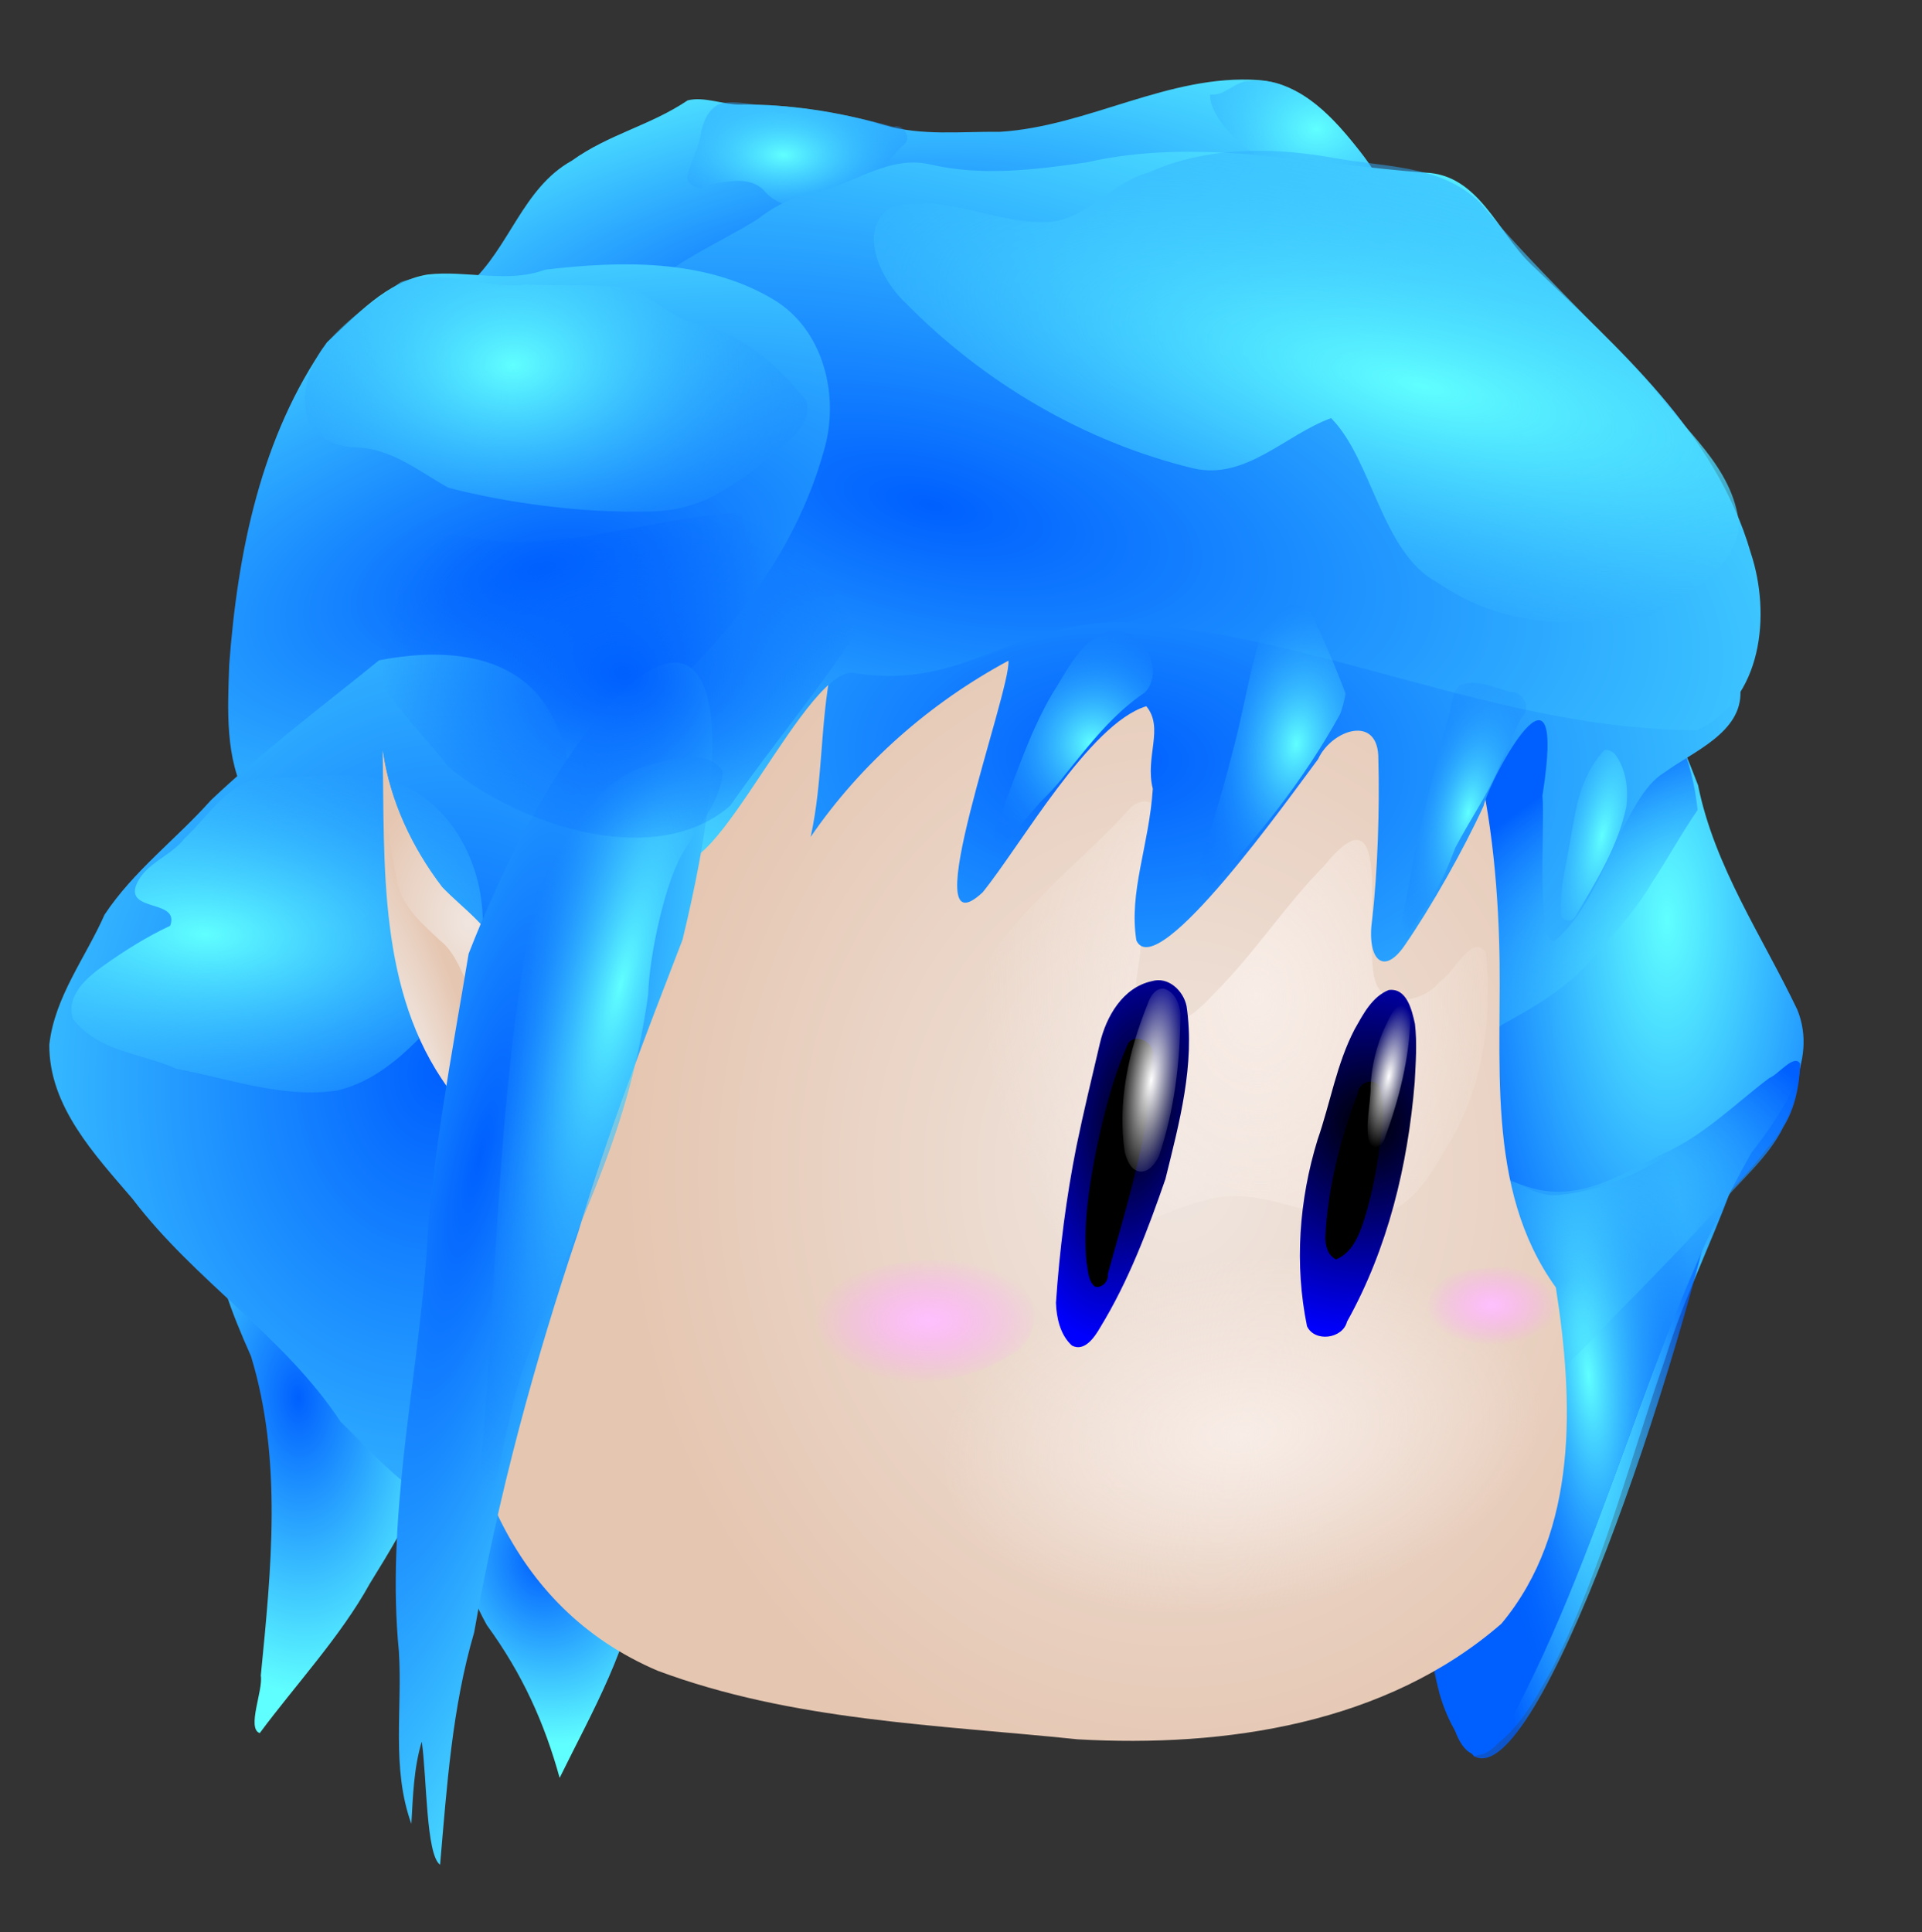 <?xml version="1.0" encoding="UTF-8" standalone="no"?>
<!-- Created with Inkscape (http://www.inkscape.org/) -->
<svg
   xmlns:dc="http://purl.org/dc/elements/1.1/"
   xmlns:cc="http://web.resource.org/cc/"
   xmlns:rdf="http://www.w3.org/1999/02/22-rdf-syntax-ns#"
   xmlns:svg="http://www.w3.org/2000/svg"
   xmlns="http://www.w3.org/2000/svg"
   xmlns:xlink="http://www.w3.org/1999/xlink"
   xmlns:sodipodi="http://sodipodi.sourceforge.net/DTD/sodipodi-0.dtd"
   xmlns:inkscape="http://www.inkscape.org/namespaces/inkscape"
   width="577"
   height="580"
   id="svg2"
   sodipodi:version="0.32"
   inkscape:version="0.45.1"
   version="1.0"
   sodipodi:docbase="C:\Users\calcnerd256\Desktop"
   sodipodi:docname="chibigopovectors.svg"
   inkscape:output_extension="org.inkscape.output.svg.inkscape"
   inkscape:export-filename="C:\Users\calcnerd256\Desktop\chibigopovectors.png"
   inkscape:export-xdpi="90"
   inkscape:export-ydpi="90">
  <rect width="100%" height="100%" fill="#333333" stroke="none"/>
  <defs
     id="defs4">
    <linearGradient
       inkscape:collect="always"
       id="linearGradient6527">
      <stop
         style="stop-color:#ffffff;stop-opacity:1;"
         offset="0"
         id="stop6529" />
      <stop
         style="stop-color:#ffffff;stop-opacity:0;"
         offset="1"
         id="stop6531" />
    </linearGradient>
    <linearGradient
       id="linearGradient5495">
      <stop
         style="stop-color:#000000;stop-opacity:1;"
         offset="0"
         id="stop5497" />
      <stop
         style="stop-color:#0000ff;stop-opacity:1;"
         offset="1"
         id="stop5499" />
    </linearGradient>
    <linearGradient
       id="linearGradient4469">
      <stop
         id="stop4471"
         offset="0"
         style="stop-color:#ffc0ff;stop-opacity:1;" />
      <stop
         id="stop4473"
         offset="1"
         style="stop-color:#ffa2ff;stop-opacity:0;" />
    </linearGradient>
    <linearGradient
       id="linearGradient3426">
      <stop
         id="stop3428"
         offset="0"
         style="stop-color:#f8ede7;stop-opacity:1;" />
      <stop
         id="stop3430"
         offset="1"
         style="stop-color:#f8ede7;stop-opacity:0;" />
    </linearGradient>
    <linearGradient
       id="linearGradient4457">
      <stop
         style="stop-color:#0060ff;stop-opacity:1;"
         offset="0"
         id="stop4459" />
      <stop
         style="stop-color:#0060ff;stop-opacity:0;"
         offset="1"
         id="stop4461" />
    </linearGradient>
    <linearGradient
       id="linearGradient3388">
      <stop
         id="stop3390"
         offset="0"
         style="stop-color:#f0e6e0;stop-opacity:0" />
      <stop
         id="stop3392"
         offset="1"
         style="stop-color:#e5c6b1;stop-opacity:1;" />
    </linearGradient>
    <linearGradient
       id="linearGradient31070">
      <stop
         id="stop31072"
         offset="0"
         style="stop-color:#60ffff;stop-opacity:1;" />
      <stop
         id="stop31074"
         offset="1"
         style="stop-color:#0060ff;stop-opacity:0" />
    </linearGradient>
    <linearGradient
       id="linearGradient26002">
      <stop
         id="stop26004"
         offset="0"
         style="stop-color:#f0e6e0;stop-opacity:0" />
      <stop
         id="stop26006"
         offset="1"
         style="stop-color:#e5c6b1;stop-opacity:1;" />
    </linearGradient>
    <linearGradient
       id="linearGradient25023">
      <stop
         id="stop25025"
         offset="0"
         style="stop-color:#f0e6e0;stop-opacity:0" />
      <stop
         id="stop25027"
         offset="1"
         style="stop-color:#e5c6b1;stop-opacity:1;" />
    </linearGradient>
    <linearGradient
       id="linearGradient25012">
      <stop
         style="stop-color:#f0e6e0;stop-opacity:1;"
         offset="0"
         id="stop25014" />
      <stop
         style="stop-color:#e5c6b1;stop-opacity:1;"
         offset="1"
         id="stop25016" />
    </linearGradient>
    <linearGradient
       id="linearGradient20058">
      <stop
         style="stop-color:#60ffff;stop-opacity:1;"
         offset="0"
         id="stop20060" />
      <stop
         style="stop-color:#0060ff;stop-opacity:0;"
         offset="1"
         id="stop20062" />
    </linearGradient>
    <linearGradient
       id="linearGradient16083">
      <stop
         id="stop16085"
         offset="0"
         style="stop-color:#60ffff;stop-opacity:0;" />
      <stop
         id="stop16087"
         offset="1"
         style="stop-color:#0060ff;stop-opacity:1;" />
    </linearGradient>
    <linearGradient
       id="linearGradient14133">
      <stop
         style="stop-color:#60ffff;stop-opacity:0.697;"
         offset="0"
         id="stop14135" />
      <stop
         style="stop-color:#0060ff;stop-opacity:0.753;"
         offset="1"
         id="stop14137" />
    </linearGradient>
    <linearGradient
       id="linearGradient8286">
      <stop
         id="stop8288"
         offset="0"
         style="stop-color:#60ffff;stop-opacity:1;" />
      <stop
         id="stop8290"
         offset="1"
         style="stop-color:#0060ff;stop-opacity:1;" />
    </linearGradient>
    <linearGradient
       id="linearGradient3311">
      <stop
         style="stop-color:#0060ff;stop-opacity:1;"
         offset="0"
         id="stop3313" />
      <stop
         style="stop-color:#60ffff;stop-opacity:1;"
         offset="1"
         id="stop3315" />
    </linearGradient>
    <radialGradient
       inkscape:collect="always"
       xlink:href="#linearGradient3311"
       id="radialGradient3319"
       cx="164.983"
       cy="491.537"
       fx="164.983"
       fy="491.537"
       r="28.113"
       gradientTransform="matrix(1.564,-0.386,0.475,1.925,-326.301,-397.222)"
       gradientUnits="userSpaceOnUse" />
    <radialGradient
       inkscape:collect="always"
       xlink:href="#linearGradient14133"
       id="radialGradient14139"
       gradientUnits="userSpaceOnUse"
       gradientTransform="matrix(0.669,-3.0576117e-2,0.134,2.927,98.466,-857.582)"
       cx="478.183"
       cy="449.394"
       fx="478.183"
       fy="449.394"
       r="48.429" />
    <radialGradient
       inkscape:collect="always"
       xlink:href="#linearGradient16083"
       id="radialGradient17094"
       gradientUnits="userSpaceOnUse"
       gradientTransform="matrix(0.385,-3.7376179e-2,0.144,1.485,230.969,-160.717)"
       cx="486.68"
       cy="386.575"
       fx="486.68"
       fy="386.575"
       r="68.907" />
    <radialGradient
       inkscape:collect="always"
       xlink:href="#linearGradient8286"
       id="radialGradient17111"
       gradientUnits="userSpaceOnUse"
       gradientTransform="matrix(1.145,-8.1261132e-2,0.24,3.382,-176.813,-1033.099)"
       cx="490.716"
       cy="438.568"
       fx="490.716"
       fy="438.568"
       r="48.429" />
    <radialGradient
       inkscape:collect="always"
       xlink:href="#linearGradient20058"
       id="radialGradient19087"
       gradientUnits="userSpaceOnUse"
       gradientTransform="matrix(0.49,-4.4274102e-2,0.169,1.867,177.739,-299.853)"
       cx="477.902"
       cy="401.974"
       fx="477.902"
       fy="401.974"
       r="69.795" />
    <radialGradient
       inkscape:collect="always"
       xlink:href="#linearGradient8286"
       id="radialGradient22070"
       gradientUnits="userSpaceOnUse"
       gradientTransform="matrix(1,0,0,2.356,0,-514.673)"
       cx="503.377"
       cy="342.754"
       fx="503.377"
       fy="342.754"
       r="69.795" />
    <radialGradient
       inkscape:collect="always"
       xlink:href="#linearGradient16083"
       id="radialGradient22073"
       gradientUnits="userSpaceOnUse"
       gradientTransform="matrix(2.912,-1.99,1.034,1.513,-1265.243,851.542)"
       cx="499.275"
       cy="300.481"
       fx="499.275"
       fy="300.481"
       r="36.288" />
    <radialGradient
       inkscape:collect="always"
       xlink:href="#linearGradient16083"
       id="radialGradient22076"
       gradientUnits="userSpaceOnUse"
       gradientTransform="matrix(1.166,-0.665,0.498,0.874,-293.419,399.893)"
       cx="495.703"
       cy="378.656"
       fx="495.703"
       fy="378.656"
       r="69.795" />
    <radialGradient
       inkscape:collect="always"
       xlink:href="#linearGradient3311"
       id="radialGradient24034"
       cx="91.119"
       cy="448.492"
       fx="91.119"
       fy="448.492"
       r="35.187"
       gradientTransform="matrix(1.429,-6.2233774e-2,0.111,2.537,-87.571,-695.964)"
       gradientUnits="userSpaceOnUse" />
    <radialGradient
       inkscape:collect="always"
       xlink:href="#linearGradient25012"
       id="radialGradient26027"
       gradientUnits="userSpaceOnUse"
       gradientTransform="matrix(1,0,0,1.169,0,-58.356)"
       cx="356.044"
       cy="364.992"
       fx="356.044"
       fy="364.992"
       r="166.15" />
    <radialGradient
       inkscape:collect="always"
       xlink:href="#linearGradient3311"
       id="radialGradient27010"
       cx="255.715"
       cy="89.197"
       fx="255.715"
       fy="89.197"
       r="144.788"
       gradientTransform="matrix(1.496,-0.258,0.103,0.598,-139.121,120.746)"
       gradientUnits="userSpaceOnUse" />
    <radialGradient
       inkscape:collect="always"
       xlink:href="#linearGradient20058"
       id="radialGradient27071"
       gradientUnits="userSpaceOnUse"
       gradientTransform="matrix(0.394,6.2554576e-3,-3.4260764e-3,0.216,141.347,59.181)"
       cx="245.552"
       cy="11.18"
       fx="245.552"
       fy="11.18"
       r="144.788" />
    <radialGradient
       inkscape:collect="always"
       xlink:href="#linearGradient20058"
       id="radialGradient28053"
       gradientUnits="userSpaceOnUse"
       gradientTransform="matrix(0.487,-6.4977355e-4,5.0693485e-4,0.38,196.448,43.363)"
       cx="414.234"
       cy="32.372"
       fx="414.234"
       fy="32.372"
       r="144.788" />
    <radialGradient
       inkscape:collect="always"
       xlink:href="#linearGradient3311"
       id="radialGradient30024"
       cx="162.889"
       cy="191.83"
       fx="162.889"
       fy="191.83"
       r="114.776"
       gradientTransform="matrix(2.437,-0.58,0.259,1.087,-281.083,73.316)"
       gradientUnits="userSpaceOnUse" />
    <radialGradient
       inkscape:collect="always"
       xlink:href="#linearGradient20058"
       id="radialGradient30052"
       gradientUnits="userSpaceOnUse"
       gradientTransform="matrix(1.087,-2.9701182e-2,2.0561544e-2,0.752,-7.858,27.848)"
       cx="149.068"
       cy="136.655"
       fx="149.068"
       fy="136.655"
       r="114.776" />
    <radialGradient
       inkscape:collect="always"
       xlink:href="#linearGradient3311"
       id="radialGradient31044"
       cx="116.935"
       cy="319.029"
       fx="116.935"
       fy="319.029"
       r="75.975"
       gradientTransform="matrix(2.797,0.317,-0.387,3.41,-68.207,-786.345)"
       gradientUnits="userSpaceOnUse" />
    <radialGradient
       inkscape:collect="always"
       xlink:href="#linearGradient31070"
       id="radialGradient31068"
       cx="89.219"
       cy="294.203"
       fx="89.219"
       fy="294.203"
       r="62.245"
       gradientTransform="matrix(3.041,0.167,-7.7730586e-2,1.415,-184.085,-134.156)"
       gradientUnits="userSpaceOnUse" />
    <radialGradient
       inkscape:collect="always"
       xlink:href="#linearGradient3311"
       id="radialGradient32046"
       gradientUnits="userSpaceOnUse"
       gradientTransform="matrix(2.797,0.317,-0.387,3.41,-68.207,-786.345)"
       cx="116.935"
       cy="319.029"
       fx="116.935"
       fy="319.029"
       r="75.975" />
    <radialGradient
       inkscape:collect="always"
       xlink:href="#linearGradient3311"
       id="radialGradient32049"
       gradientUnits="userSpaceOnUse"
       gradientTransform="matrix(2.797,0.317,-0.387,3.41,-68.207,-786.345)"
       cx="116.935"
       cy="319.029"
       fx="116.935"
       fy="319.029"
       r="75.975" />
    <radialGradient
       inkscape:collect="always"
       xlink:href="#linearGradient3311"
       id="radialGradient33056"
       cx="283.959"
       cy="220.851"
       fx="283.959"
       fy="220.851"
       r="173.278"
       gradientTransform="matrix(2.282,0.535,-0.216,0.922,-317.795,-187.301)"
       gradientUnits="userSpaceOnUse" />
    <radialGradient
       inkscape:collect="always"
       xlink:href="#linearGradient3311"
       id="radialGradient33059"
       gradientUnits="userSpaceOnUse"
       gradientTransform="matrix(2.437,-0.58,0.259,1.087,-281.083,73.316)"
       cx="162.889"
       cy="191.83"
       fx="162.889"
       fy="191.83"
       r="114.776" />
    <radialGradient
       inkscape:collect="always"
       xlink:href="#linearGradient3311"
       id="radialGradient33062"
       gradientUnits="userSpaceOnUse"
       gradientTransform="matrix(2.437,-0.58,0.259,1.087,-281.083,73.316)"
       cx="162.889"
       cy="191.83"
       fx="162.889"
       fy="191.83"
       r="114.776" />
    <radialGradient
       inkscape:collect="always"
       xlink:href="#linearGradient3311"
       id="radialGradient33065"
       gradientUnits="userSpaceOnUse"
       gradientTransform="matrix(2.437,-0.58,0.259,1.087,-281.083,73.316)"
       cx="162.889"
       cy="191.83"
       fx="162.889"
       fy="191.83"
       r="114.776" />
    <radialGradient
       inkscape:collect="always"
       xlink:href="#linearGradient3311"
       id="radialGradient33068"
       gradientUnits="userSpaceOnUse"
       gradientTransform="matrix(2.437,-0.58,0.259,1.087,-281.083,73.316)"
       cx="162.889"
       cy="191.83"
       fx="162.889"
       fy="191.83"
       r="114.776" />
    <radialGradient
       inkscape:collect="always"
       xlink:href="#linearGradient3311"
       id="radialGradient33074"
       gradientUnits="userSpaceOnUse"
       gradientTransform="matrix(2.282,0.535,-0.216,0.922,-317.795,-187.301)"
       cx="308.126"
       cy="160.049"
       fx="308.126"
       fy="160.049"
       r="173.278" />
    <radialGradient
       inkscape:collect="always"
       xlink:href="#linearGradient3311"
       id="radialGradient33077"
       gradientUnits="userSpaceOnUse"
       gradientTransform="matrix(2.282,0.535,-0.216,0.922,-317.795,-187.301)"
       cx="308.126"
       cy="160.049"
       fx="308.126"
       fy="160.049"
       r="173.278" />
    <radialGradient
       inkscape:collect="always"
       xlink:href="#linearGradient3311"
       id="radialGradient33080"
       gradientUnits="userSpaceOnUse"
       gradientTransform="matrix(2.282,0.535,-0.216,0.922,-317.795,-187.301)"
       cx="308.126"
       cy="160.049"
       fx="308.126"
       fy="160.049"
       r="173.278" />
    <radialGradient
       inkscape:collect="always"
       xlink:href="#linearGradient3311"
       id="radialGradient33083"
       gradientUnits="userSpaceOnUse"
       gradientTransform="matrix(2.282,0.535,-0.216,0.922,-317.795,-187.301)"
       cx="308.126"
       cy="160.049"
       fx="308.126"
       fy="160.049"
       r="173.278" />
    <radialGradient
       inkscape:collect="always"
       xlink:href="#linearGradient3311"
       id="radialGradient33086"
       gradientUnits="userSpaceOnUse"
       gradientTransform="matrix(2.282,0.535,-0.216,0.922,-317.795,-187.301)"
       cx="308.126"
       cy="160.049"
       fx="308.126"
       fy="160.049"
       r="173.278" />
    <radialGradient
       inkscape:collect="always"
       xlink:href="#linearGradient3311"
       id="radialGradient33089"
       gradientUnits="userSpaceOnUse"
       gradientTransform="matrix(2.282,0.535,-0.216,0.922,-317.795,-187.301)"
       cx="308.126"
       cy="160.049"
       fx="308.126"
       fy="160.049"
       r="173.278" />
    <radialGradient
       inkscape:collect="always"
       xlink:href="#linearGradient3311"
       id="radialGradient33092"
       gradientUnits="userSpaceOnUse"
       gradientTransform="matrix(2.282,0.535,-0.216,0.922,-317.795,-187.301)"
       cx="308.126"
       cy="160.049"
       fx="308.126"
       fy="160.049"
       r="173.278" />
    <radialGradient
       inkscape:collect="always"
       xlink:href="#linearGradient3311"
       id="radialGradient33095"
       gradientUnits="userSpaceOnUse"
       gradientTransform="matrix(2.282,0.535,-0.216,0.922,-317.795,-187.301)"
       cx="308.126"
       cy="160.049"
       fx="308.126"
       fy="160.049"
       r="173.278" />
    <radialGradient
       inkscape:collect="always"
       xlink:href="#linearGradient3311"
       id="radialGradient33098"
       gradientUnits="userSpaceOnUse"
       gradientTransform="matrix(2.282,0.535,-0.216,0.922,-317.795,-187.301)"
       cx="308.126"
       cy="160.049"
       fx="308.126"
       fy="160.049"
       r="173.278" />
    <radialGradient
       inkscape:collect="always"
       xlink:href="#linearGradient3311"
       id="radialGradient33101"
       gradientUnits="userSpaceOnUse"
       gradientTransform="matrix(2.282,0.535,-0.216,0.922,-317.795,-187.301)"
       cx="308.126"
       cy="160.049"
       fx="308.126"
       fy="160.049"
       r="173.278" />
    <radialGradient
       inkscape:collect="always"
       xlink:href="#linearGradient3311"
       id="radialGradient33104"
       gradientUnits="userSpaceOnUse"
       gradientTransform="matrix(2.282,0.535,-0.216,0.922,-317.795,-187.301)"
       cx="308.126"
       cy="160.049"
       fx="308.126"
       fy="160.049"
       r="173.278" />
    <radialGradient
       inkscape:collect="always"
       xlink:href="#linearGradient3311"
       id="radialGradient33107"
       gradientUnits="userSpaceOnUse"
       gradientTransform="matrix(2.282,0.535,-0.216,0.922,-317.795,-187.301)"
       cx="308.126"
       cy="160.049"
       fx="308.126"
       fy="160.049"
       r="173.278" />
    <radialGradient
       inkscape:collect="always"
       xlink:href="#linearGradient3311"
       id="radialGradient33110"
       gradientUnits="userSpaceOnUse"
       gradientTransform="matrix(2.282,0.535,-0.216,0.922,-317.795,-187.301)"
       cx="308.126"
       cy="160.049"
       fx="308.126"
       fy="160.049"
       r="173.278" />
    <radialGradient
       inkscape:collect="always"
       xlink:href="#linearGradient3311"
       id="radialGradient33113"
       gradientUnits="userSpaceOnUse"
       gradientTransform="matrix(2.282,0.535,-0.216,0.922,-317.795,-187.301)"
       cx="308.126"
       cy="160.049"
       fx="308.126"
       fy="160.049"
       r="173.278" />
    <radialGradient
       inkscape:collect="always"
       xlink:href="#linearGradient3311"
       id="radialGradient33116"
       gradientUnits="userSpaceOnUse"
       gradientTransform="matrix(2.282,0.535,-0.216,0.922,-317.795,-187.301)"
       cx="308.126"
       cy="160.049"
       fx="308.126"
       fy="160.049"
       r="173.278" />
    <radialGradient
       inkscape:collect="always"
       xlink:href="#linearGradient3311"
       id="radialGradient33119"
       gradientUnits="userSpaceOnUse"
       gradientTransform="matrix(2.282,0.535,-0.216,0.922,-317.795,-187.301)"
       cx="308.126"
       cy="160.049"
       fx="308.126"
       fy="160.049"
       r="173.278" />
    <radialGradient
       inkscape:collect="always"
       xlink:href="#linearGradient20058"
       id="radialGradient33122"
       gradientUnits="userSpaceOnUse"
       gradientTransform="matrix(1.114,-4.1141966e-2,2.6316019e-2,0.712,3.306,43.517)"
       cx="368.268"
       cy="129.702"
       fx="368.268"
       fy="129.702"
       r="173.278" />
    <radialGradient
       inkscape:collect="always"
       xlink:href="#linearGradient20058"
       id="radialGradient34094"
       gradientUnits="userSpaceOnUse"
       gradientTransform="matrix(2.179,0.512,-0.163,0.694,-375.72,-166.25)"
       cx="380.85"
       cy="149.638"
       fx="380.85"
       fy="149.638"
       r="173.278" />
    <radialGradient
       inkscape:collect="always"
       xlink:href="#linearGradient25012"
       id="radialGradient3411"
       gradientUnits="userSpaceOnUse"
       gradientTransform="matrix(1.508,-0.405,0.545,2.032,-255.922,-255.08)"
       cx="155.917"
       cy="301.164"
       fx="155.917"
       fy="301.164"
       r="19.453" />
    <radialGradient
       inkscape:collect="always"
       xlink:href="#linearGradient25012"
       id="radialGradient3426"
       gradientUnits="userSpaceOnUse"
       gradientTransform="matrix(0.844,-0.249,1.255,4.262,-368.711,-953.891)"
       cx="128.239"
       cy="310.487"
       fx="128.239"
       fy="310.487"
       r="19.453" />
    <radialGradient
       inkscape:collect="always"
       xlink:href="#linearGradient3311"
       id="radialGradient3444"
       gradientUnits="userSpaceOnUse"
       gradientTransform="matrix(1.319,0.316,-1.393,5.81,503.115,-1912.308)"
       cx="135.946"
       cy="384.364"
       fx="135.946"
       fy="384.364"
       r="61.123" />
    <radialGradient
       inkscape:collect="always"
       xlink:href="#linearGradient20058"
       id="radialGradient3465"
       cx="183.014"
       cy="343.857"
       fx="183.014"
       fy="343.857"
       r="38.254"
       gradientTransform="matrix(0.979,0.245,-0.987,3.95,349.42,-1090.681)"
       gradientUnits="userSpaceOnUse" />
    <radialGradient
       inkscape:collect="always"
       xlink:href="#linearGradient4457"
       id="radialGradient4455"
       cx="190.058"
       cy="219.19"
       fx="190.058"
       fy="219.19"
       r="80.689"
       gradientTransform="matrix(0.896,0.169,-0.134,0.709,49.169,31.639)"
       gradientUnits="userSpaceOnUse" />
    <radialGradient
       inkscape:collect="always"
       xlink:href="#linearGradient3426"
       id="radialGradient3424"
       cx="375.852"
       cy="435.197"
       fx="375.852"
       fy="435.197"
       r="123.873"
       gradientTransform="matrix(0.728,-9.2177333e-2,5.3804916e-2,0.425,78.861,297.057)"
       gradientUnits="userSpaceOnUse" />
    <radialGradient
       inkscape:collect="always"
       xlink:href="#linearGradient3426"
       id="radialGradient3449"
       cx="375.816"
       cy="344.751"
       fx="375.816"
       fy="344.751"
       r="80.972"
       gradientTransform="matrix(1.015,-3.7318111e-2,5.0292846e-2,1.368,-18.693,-142.003)"
       gradientUnits="userSpaceOnUse" />
    <radialGradient
       inkscape:collect="always"
       xlink:href="#linearGradient4469"
       id="radialGradient4467"
       cx="281.433"
       cy="413.305"
       fx="281.433"
       fy="413.305"
       r="34.177"
       gradientTransform="matrix(1,0,0,0.555,0,183.758)"
       gradientUnits="userSpaceOnUse" />
    <radialGradient
       inkscape:collect="always"
       xlink:href="#linearGradient4469"
       id="radialGradient4503"
       cx="450.786"
       cy="408.58"
       fx="450.786"
       fy="408.58"
       r="19.85"
       gradientTransform="matrix(1,0,0,0.612,0,158.401)"
       gradientUnits="userSpaceOnUse" />
    <radialGradient
       inkscape:collect="always"
       xlink:href="#linearGradient5495"
       id="radialGradient5501"
       cx="414.937"
       cy="361.562"
       fx="414.937"
       fy="361.562"
       r="17.944"
       gradientTransform="matrix(3.376,0.683,-0.709,3.506,-731.12,-1197.347)"
       gradientUnits="userSpaceOnUse" />
    <radialGradient
       inkscape:collect="always"
       xlink:href="#linearGradient6527"
       id="radialGradient6533"
       cx="419.919"
       cy="339.745"
       fx="419.919"
       fy="339.745"
       r="6.949"
       gradientTransform="matrix(0.933,0.181,-0.598,3.079,231.238,-782.298)"
       gradientUnits="userSpaceOnUse" />
    <radialGradient
       inkscape:collect="always"
       xlink:href="#linearGradient5495"
       id="radialGradient7532"
       cx="344.21"
       cy="360.394"
       fx="344.21"
       fy="360.394"
       r="20.473"
       gradientTransform="matrix(1.733,0.297,-0.576,3.354,-44.873,-960.282)"
       gradientUnits="userSpaceOnUse" />
    <radialGradient
       inkscape:collect="always"
       xlink:href="#linearGradient6527"
       id="radialGradient9517"
       cx="348.599"
       cy="340.909"
       fx="348.599"
       fy="340.909"
       r="9.22"
       gradientTransform="matrix(0.991,0.135,-0.467,3.427,162.271,-874.417)"
       gradientUnits="userSpaceOnUse" />
    <radialGradient
       inkscape:collect="always"
       xlink:href="#linearGradient3311"
       id="radialGradient9545"
       cx="358.039"
       cy="223.278"
       fx="358.039"
       fy="223.278"
       r="140.069"
       gradientTransform="matrix(2.23,0.103,-6.053798e-2,1.314,-445.804,-85.833)"
       gradientUnits="userSpaceOnUse" />
    <radialGradient
       inkscape:collect="always"
       xlink:href="#linearGradient20058"
       id="radialGradient10540"
       cx="483.721"
       cy="267.395"
       fx="483.721"
       fy="267.395"
       r="10.447"
       gradientTransform="matrix(2.183,0.469,-1.484,6.909,-175.223,-1806.74)"
       gradientUnits="userSpaceOnUse" />
    <radialGradient
       inkscape:collect="always"
       xlink:href="#linearGradient20058"
       id="radialGradient10557"
       cx="443.494"
       cy="260.4"
       fx="443.494"
       fy="260.4"
       r="20.319"
       gradientTransform="matrix(0.978,0.21,-0.496,2.309,139.164,-433.913)"
       gradientUnits="userSpaceOnUse" />
    <radialGradient
       inkscape:collect="always"
       xlink:href="#linearGradient20058"
       id="radialGradient11547"
       cx="391.434"
       cy="241.152"
       fx="391.434"
       fy="241.152"
       r="24.678"
       gradientTransform="matrix(1.38,0.229,-0.38,2.288,-56.397,-401.406)"
       gradientUnits="userSpaceOnUse" />
    <radialGradient
       inkscape:collect="always"
       xlink:href="#linearGradient20058"
       id="radialGradient12538"
       cx="328.294"
       cy="237.918"
       fx="328.294"
       fy="237.918"
       r="25.622"
       gradientTransform="matrix(1.322,0.73,-0.795,1.439,85.591,-342.255)"
       gradientUnits="userSpaceOnUse" />
  </defs>
  <sodipodi:namedview
     id="base"
     pagecolor="#ffffff"
     bordercolor="#666666"
     borderopacity="1.0"
     gridtolerance="10000"
     guidetolerance="10"
     objecttolerance="10"
     inkscape:pageopacity="0.0"
     inkscape:pageshadow="2"
     inkscape:zoom="0.91429264"
     inkscape:cx="279.10157"
     inkscape:cy="288.15332"
     inkscape:document-units="px"
     inkscape:current-layer="layer1"
     inkscape:window-width="882"
     inkscape:window-height="688"
     inkscape:window-x="-8"
     inkscape:window-y="-8" />
  <g
     inkscape:label="Layer 1"
     inkscape:groupmode="layer"
     id="layer1"
     transform="translate(-2.929,-16.648)">
    <path
       style="fill:url(#radialGradient3319);fill-rule:evenodd;stroke:none;stroke-width:1px;stroke-linecap:butt;stroke-linejoin:miter;stroke-opacity:1;fill-opacity:1.0"
       d="M 170.94,550.378 C 180.748,530.424 192.372,510.574 195.147,488.12 C 195.965,479.499 196.089,470.361 192.711,462.245 C 185.799,449.002 167.869,444.102 154.52,449.842 C 147.444,452.842 142.263,459.564 141.189,467.175 C 138.575,480.094 142.827,493.261 149.071,504.498 C 159.806,519.222 166.379,533.897 170.94,550.378 z "
       id="path2299"
       sodipodi:nodetypes="ccccccc" />
    <path
       style="fill:url(#radialGradient24034);fill-rule:evenodd;stroke:none;stroke-width:1px;stroke-linecap:butt;stroke-linejoin:miter;stroke-opacity:1;fill-opacity:1.0"
       d="M 78.292,423.826 C 87.771,454.922 84.344,487.865 81.226,519.663 C 81.985,524.052 76.906,535.552 80.909,536.944 C 91.527,522.589 105.29,507.814 113.95,492.055 C 125.408,473.575 137.191,453.611 137.721,431.26 C 137.944,419.112 132.131,407.768 125.399,398.004 C 118.25,388.457 108.508,379.795 96.575,377.215 C 87.996,375.553 79.118,378.881 73.101,385.053 C 67.282,389.639 67.318,397.856 70.485,403.937 C 72.608,410.744 75.406,417.314 78.292,423.826 z "
       id="path22078"
       sodipodi:nodetypes="cccccccccc" />
    <g
       id="g29033">
      <path
         sodipodi:nodetypes="cccscccccccccc"
         id="path26029"
         d="M 143.685,102.034 C 155.863,91.2 159.747,73.151 174.584,64.892 C 185.81,56.848 197.948,54.44 209.38,46.78 C 214.207,45.526 220.23,48.104 225.068,48.046 C 239.33,47.873 254.726,50.149 268.35,54.196 C 279.697,57.514 291.498,56.082 303.102,56.225 C 329.653,54.595 353.781,38.823 380.7,40.68 C 394.257,41.725 403.308,52.237 411.178,62.065 C 418.005,70.612 422.302,80.88 425.233,91.343 C 421.875,111.597 402.459,123.286 385.434,131.585 C 344.066,150.171 298.332,156.783 253.348,158.795 C 221.811,159.399 189.121,158.677 159.428,146.855 C 147.422,142.191 134.112,131.365 137.076,116.941 C 138.038,111.527 140.622,106.544 143.685,102.034 z "
         style="fill:url(#radialGradient27010);fill-rule:evenodd;stroke:none;stroke-width:1px;stroke-linecap:butt;stroke-linejoin:miter;stroke-opacity:1;fill-opacity:1.0" />
      <path
         id="path27012"
         d="M 215.868,72.117 C 213.462,74.454 208.024,72.146 209.499,68.583 C 210.796,64.313 212.934,60.289 213.522,55.819 C 214.371,52.319 216.258,48.179 220.232,47.548 C 224.838,46.827 229.396,48.435 234.009,48.211 C 246.6,49.106 259.066,51.409 271.243,54.7 C 274.303,53.65 276.964,58.571 274.011,60.279 C 272.007,62.251 270.193,64.517 268.044,66.388 C 261.859,71.973 254.698,77.158 246.323,78.643 C 241.141,79.616 235.515,77.805 232.137,73.691 C 227.837,69.427 221.113,71.185 215.868,72.117 z "
         style="fill:url(#radialGradient27071);fill-opacity:1.0;fill-rule:evenodd;stroke:none;stroke-width:1px;stroke-linecap:butt;stroke-linejoin:miter;stroke-opacity:1" />
      <path
         id="path28042"
         d="M 366.222,45.024 C 370.699,45.542 373.697,40.953 378.088,40.972 C 381.581,40.584 385.151,40.991 388.397,42.376 C 397.068,45.806 403.691,52.753 409.429,59.877 C 411.178,62.074 412.847,64.333 414.48,66.617 C 414.759,69.214 411.354,69.566 409.455,69.8 C 399.098,70.506 388.261,68.652 379.434,62.964 C 374.198,59.17 369.216,54.486 366.761,48.375 C 366.383,47.304 366.144,46.165 366.222,45.024 z "
         style="fill:url(#radialGradient28053);fill-opacity:1.0;fill-rule:evenodd;stroke:none;stroke-width:1px;stroke-linecap:butt;stroke-linejoin:miter;stroke-opacity:1" />
    </g>
    <g
       id="g29024">
      <path
         sodipodi:nodetypes="ccccccccccc"
         id="path5287"
         d="M 528.254,353.537 C 519.847,348.914 510.374,364.803 501.977,366.991 C 491.345,370.842 482.438,373.914 471.66,377.207 C 455.943,383.022 438.33,383.886 436.025,401.388 C 434.028,426.41 429.96,451.315 430.606,476.491 C 430.964,492.763 431.566,509.224 435.137,525.15 C 437.095,532.102 440.534,538.715 445.561,543.944 C 457.098,539.667 463.209,527.881 468.868,517.715 C 483.862,487.982 492.04,455.515 502.95,424.198 C 508.24,406.967 516.274,390.797 522.524,373.933 C 524.906,367.28 526.934,360.485 528.254,353.537 z "
         style="fill:url(#radialGradient17111);fill-opacity:1;fill-rule:evenodd;stroke:none;stroke-width:1px;stroke-linecap:butt;stroke-linejoin:miter;stroke-opacity:1" />
      <path
         sodipodi:nodetypes="ccccc"
         id="path13162"
         d="M 520.156,365.501 C 461.857,382.452 441.986,351.239 437.811,401.23 C 429.885,438.651 428.97,477.345 432.948,515.298 C 434.568,525.681 438.068,536.278 445.561,543.944 C 464.617,554.125 507.388,427.649 520.156,365.501 z "
         style="fill:url(#radialGradient14139);fill-rule:evenodd;stroke:none;stroke-width:1px;stroke-linecap:butt;stroke-linejoin:miter;stroke-opacity:1;fill-opacity:1.0" />
      <path
         sodipodi:nodetypes="ccccccccc"
         id="path17062"
         d="M 543.438,322.797 C 544.612,336.298 542.74,351.215 533.258,361.609 C 519.387,380.138 499.417,393.404 487.258,413.317 C 476.653,416.523 467.707,432.057 458.825,426.222 C 452.966,422.439 446.476,395.239 448.993,388.293 C 451.89,380.056 459.479,374.161 467.396,371.111 C 482.14,366.701 497.809,364.06 510.866,355.402 C 520.112,349.931 528.753,343.516 537.239,336.946 C 540.539,332.93 543.099,328.063 543.438,322.797 z "
         style="fill:url(#radialGradient17094);fill-opacity:1;fill-rule:evenodd;stroke:none;stroke-width:1px;stroke-linecap:butt;stroke-linejoin:miter;stroke-opacity:1" />
      <path
         id="path17113"
         d="M 438.222,515.984 C 435.525,524.855 440.295,553.441 452.723,539.883 C 484.591,483.699 496.948,418.873 528.765,362.664 C 537.931,350.789 548.808,335.425 542.508,319.788 C 531.94,297.635 517.609,276.809 512.703,252.386 C 507.009,237.623 499.77,218.474 481.824,215.998 C 456.604,212.538 433.417,231.291 424.317,253.771 C 401.104,297.008 402.725,348.564 412.781,395.266 C 420.814,435.599 433.183,475.073 438.222,515.984 z "
         style="fill:url(#radialGradient22070);fill-rule:evenodd;stroke:none;stroke-width:1px;stroke-linecap:butt;stroke-linejoin:miter;stroke-opacity:1;fill-opacity:1.0" />
      <path
         id="path19076"
         d="M 436.042,515.984 C 437.863,524.118 436.158,533.763 441.869,540.514 C 452.088,547.735 457.566,531.695 460.788,524.334 C 488.055,470.744 500.117,410.371 531.408,358.663 C 537.074,350.166 543.849,342.004 546.327,331.861 C 538.322,334.623 532.351,341.434 525.739,346.486 C 510.358,359.955 492.626,373.004 471.724,375.3 C 460.676,377.027 453.372,364.516 442.585,368.797 C 430.087,370.438 418.416,379.167 415.432,391.754 C 410.352,412.193 416.155,433.277 420.742,453.248 C 425.926,474.135 432.469,494.727 436.042,515.984 z "
         style="fill:url(#radialGradient19087);fill-opacity:1.0;fill-rule:evenodd;stroke:none;stroke-width:1px;stroke-linecap:butt;stroke-linejoin:miter;stroke-opacity:1" />
      <path
         sodipodi:nodetypes="cccccccccc"
         id="path21060"
         d="M 512.576,259.812 C 511.032,245.7 506.044,230.725 494.251,221.918 C 482.813,213.765 466.96,214.478 454.926,220.96 C 448.62,223.655 443.777,229.154 442.025,235.798 C 439.185,245.727 440.37,256.176 439.957,266.362 C 440.228,283.167 440.735,300.186 444.827,316.567 C 446.088,320.919 447.952,329.38 453.762,324.334 C 463.171,319.123 472.496,313.815 479.7,305.838 C 486.287,298.223 493.742,290.431 498.859,281.596 C 503.604,274.444 507.68,266.867 512.576,259.812 z "
         style="fill:url(#radialGradient22073);fill-opacity:1;fill-rule:evenodd;stroke:none;stroke-width:1px;stroke-linecap:butt;stroke-linejoin:miter;stroke-opacity:1" />
      <path
         sodipodi:nodetypes="cccccccccccc"
         id="path20066"
         d="M 518.673,379.119 C 525.256,371.056 533.679,364.413 538.359,354.909 C 541.836,349.279 543.144,342.486 543.333,335.947 C 541.526,332.89 536.737,339.33 534.076,340.28 C 523.66,348.153 514.282,357.687 502.17,363.029 C 491.189,368.67 479.404,375.827 467.127,374.188 C 459.573,373.421 451.188,367.806 443.587,368.444 C 439.491,374.6 438.552,382.149 436.353,389.055 C 434.13,402.889 440.716,415.925 446.035,428.246 C 447.002,435.482 455.977,438.59 461.56,434.153 C 474.442,427.372 483.487,415.572 493.716,405.553 C 502.159,396.861 510.66,388.214 518.673,379.119 z "
         style="fill:url(#radialGradient22076);fill-opacity:1;fill-rule:evenodd;stroke:none;stroke-width:1px;stroke-linecap:butt;stroke-linejoin:miter;stroke-opacity:1" />
    </g>
    <path
       style="fill:url(#radialGradient26027);fill-opacity:1;fill-rule:evenodd;stroke:none;stroke-width:1px;stroke-linecap:butt;stroke-linejoin:miter;stroke-opacity:1"
       d="M 326.448,538.806 C 370.819,541.316 419.044,534.181 453.659,504.094 C 476.944,476.223 475.301,436.969 470.014,403.163 C 448.345,373.13 454.102,334.053 452.98,299.231 C 451.66,254.632 442.366,205.759 408.556,173.905 C 381.355,149.773 341.714,147.091 308.151,157.483 C 249.318,173.907 198.647,215.956 168.403,268.624 C 135.624,338.381 110.962,480.037 200.343,518.209 C 240.637,533.258 284.146,534.419 326.448,538.806 z "
       id="path24036"
       sodipodi:nodetypes="ccccccccc" />
    <path
       style="fill:url(#radialGradient3424);fill-rule:evenodd;stroke:none;stroke-width:1px;stroke-linecap:butt;stroke-linejoin:miter;stroke-opacity:1;fill-opacity:1.0"
       d="M 340.32,535.151 C 310.672,533.635 278.327,532.084 254,512.914 C 234.719,496.453 227.356,469.915 227.31,445.387 C 229.026,430.508 241.346,419.676 254.431,414.084 C 286.49,397.963 323.271,398.559 358.193,395.75 C 389.725,394.235 421.327,392.725 452.874,392.667 C 466.994,395.156 474.616,410.448 473.883,423.764 C 474.755,443.69 472.496,464.614 463.218,482.485 C 447.751,506.628 423.636,525.828 395.16,531.614 C 377.205,535.703 358.637,535.966 340.32,535.151 z "
       id="path2434" />
    <path
       style="fill:url(#radialGradient4467);fill-rule:evenodd;stroke:none;stroke-width:1px;stroke-linecap:butt;stroke-linejoin:miter;stroke-opacity:1;fill-opacity:1.0"
       d="M 310.84,404.54 C 306.365,397.48 297.525,394.565 289.494,394.937 C 276.003,394.267 261.854,396.478 250.405,404.041 C 244.896,408.297 244.579,417.526 249.824,422.121 C 256.273,429.433 266.494,431.83 275.893,431.786 C 287.684,431.778 299.686,428.541 309.246,421.486 C 313.799,417.284 315.083,409.405 310.84,404.54 z "
       id="path3451" />
    <path
       style="fill:url(#radialGradient3449);fill-rule:evenodd;stroke:none;stroke-width:1px;stroke-linecap:butt;stroke-linejoin:miter;stroke-opacity:1;fill-opacity:1.0"
       d="M 342.809,258.644 C 351.902,252.517 352.883,267.927 349.895,273.287 C 347.62,282.372 346.831,291.965 345.331,301.275 C 345.099,308.57 340.38,319.383 349.265,323.354 C 357.06,326.06 363.118,319.498 367.865,314.459 C 379.669,302.655 388.739,288.427 400.46,276.566 C 421.76,250.322 412.176,297.901 415.612,310.633 C 418.069,319.96 430.425,317.456 435.14,311.329 C 439.279,309.045 444.952,296.538 448.957,302.603 C 451.134,323.471 447.821,345.573 435.881,363.232 C 431.174,372.056 424.073,381.615 413.103,381.931 C 396.66,383.695 381.21,371.904 364.816,376.945 C 353.828,379.67 343.886,385.079 333.718,389.848 C 325.062,393.785 312.202,401.732 304.547,394.302 C 295.348,384.97 291.709,366.74 289.578,353.974 C 286.765,336.312 290.187,317.412 300.98,302.89 C 312.567,286.043 329.263,273.754 342.809,258.644 z "
       id="path3432"
       sodipodi:nodetypes="ccccccccccccccccc" />
    <path
       style="fill:url(#radialGradient9545);fill-rule:evenodd;stroke:none;stroke-width:1px;stroke-linecap:butt;stroke-linejoin:miter;stroke-opacity:1;fill-opacity:1.0"
       d="M 246.295,267.895 C 261.443,245.816 282.114,227.662 305.67,214.994 C 306.531,223.897 276.703,304.234 297.911,284.552 C 309.452,270.334 330.016,233.836 347.065,228.664 C 352.48,235.236 346.601,243.776 349.01,253.45 C 347.891,270.584 341.748,284.359 344.07,298.961 C 350.208,312.408 390.744,254.992 398.651,244.528 C 402.615,235.746 416.922,230.788 416.722,244.645 C 417.133,259.013 416.52,278.336 414.879,292.527 C 413.147,304.382 418.064,309.894 424.512,300.628 C 432.624,288.902 442.324,271.699 448.292,258.642 C 450.391,249.786 473.621,207.208 465.972,255.589 C 466.847,262.645 463.716,305.822 470.581,298.289 C 484.512,285.954 490.422,255.777 502.524,248.597 C 511.139,242.277 525.964,236.599 525.418,224.062 C 521.005,209.432 504.49,204.391 491.92,198.745 C 436.873,176.494 377.624,158.087 317.562,164.848 C 288.036,166.305 258.093,186.697 252.544,216.894 C 249.111,233.729 250.001,251.111 246.295,267.895 z "
       id="path9519"
       sodipodi:nodetypes="ccccccccccccccccccc" />
    <g
       id="g34096">
      <path
         id="path32055"
         d="M 230.431,82.409 C 214.38,92.546 192.511,99.643 186.81,119.926 C 184.689,140.926 192.562,256.461 205.166,274.285 C 216.857,284.71 245.688,214.656 259.905,218.773 C 292.264,223.738 306.29,203.772 339.12,203.364 C 398.197,206.845 452.886,235.836 512.414,235.866 C 532.101,226.855 534.657,200.962 528.508,182.567 C 518.045,146.497 488.566,121.162 462.56,95.99 C 452.482,86.341 446.894,69.097 430.838,68.468 C 397.049,66.049 362.856,57.696 329.132,65.393 C 313.538,67.616 297.721,69.607 282.151,66.005 C 268.697,62.924 257.944,73.298 244.934,74.701 C 239.734,76.477 234.739,78.973 230.431,82.409 z "
         style="fill:url(#radialGradient33056);fill-rule:evenodd;stroke:none;stroke-width:1px;stroke-linecap:butt;stroke-linejoin:miter;stroke-opacity:1;fill-opacity:1;opacity:1;color:#000000;marker:none;marker-start:none;marker-mid:none;marker-end:none;stroke-miterlimit:4;stroke-dasharray:none;stroke-dashoffset:0;visibility:visible;display:inline;overflow:visible;enable-background:accumulate"
         sodipodi:nodetypes="ccccccccccccc" />
      <path
         sodipodi:nodetypes="ccccccccccccc"
         id="path33072"
         d="M 402.525,142.173 C 414.907,154.584 417.614,182.411 434.331,191.483 C 455.113,205.421 474.144,204.659 498.682,201.41 C 509.326,194.856 524.003,188.276 525,174.023 C 523.268,156.767 508.363,145.68 498.809,132.561 C 481.976,113.868 463.298,96.872 447.24,77.486 C 435.316,65.76 417.747,66.923 402.491,63.9 C 384.245,60.749 364.97,60.7 347.777,68.422 C 336.943,71.262 329.715,81.937 318.683,83.179 C 302.307,84.566 286.353,73.949 270.14,79.018 C 260.125,86.006 267.608,100.891 274.594,107.396 C 298.179,131.465 328.33,149.291 361.123,157.239 C 376.911,160.904 388.831,147.139 402.525,142.173 z "
         style="fill:url(#radialGradient34094);fill-opacity:1;fill-rule:evenodd;stroke:none;stroke-width:1px;stroke-linecap:butt;stroke-linejoin:miter;stroke-opacity:1" />
    </g>
    <path
       style="fill:url(#radialGradient10540);fill-rule:evenodd;stroke:none;stroke-width:1px;stroke-linecap:butt;stroke-linejoin:miter;stroke-opacity:1;fill-opacity:1.0"
       d="M 484.624,241.8 C 479.735,246.949 477.179,253.804 475.848,260.67 C 474.764,266.241 473.908,271.854 472.761,277.414 C 471.953,281.802 471.386,286.27 471.515,290.732 C 471.576,293.293 474.722,293.844 475.893,291.741 C 482.139,281.216 488.646,270.89 491.184,258.763 C 491.804,253.42 491.129,247.582 487.847,243.16 C 487.049,242.271 485.858,241.572 484.624,241.8 z "
       id="path9547"
       sodipodi:nodetypes="cccccccc" />
    <path
       style="fill:url(#radialGradient10557);fill-rule:evenodd;stroke:none;stroke-width:1px;stroke-linecap:butt;stroke-linejoin:miter;stroke-opacity:1;fill-opacity:1.0"
       d="M 428.058,271.086 C 426.337,279.026 425.346,287.133 423.027,294.938 C 420.05,295.868 421.752,302.023 424.283,298.429 C 427.421,294.816 429.728,290.578 432.494,286.692 C 435.566,281.794 437.838,276.453 439.876,271.068 C 444.26,262.695 449.762,254.912 453.319,246.111 C 455.537,241.35 457.324,236.309 459.942,231.782 C 462.788,229.033 459.878,223.896 456.131,224.35 C 451.318,222.931 446.193,220.524 441.135,222.273 C 438.169,225.285 438.94,230.013 437.259,233.679 C 434.004,246.1 430.594,258.492 428.058,271.086 z "
       id="path10542" />
    <path
       style="fill:url(#radialGradient11547);fill-rule:evenodd;stroke:none;stroke-width:1px;stroke-linecap:butt;stroke-linejoin:miter;stroke-opacity:1;fill-opacity:1.0"
       d="M 406.901,224.883 C 403.742,216.529 400.21,208.319 396.373,200.254 C 390.558,194.183 382.784,202.5 381.09,208.356 C 377.815,219.433 376.067,230.93 373.031,242.096 C 369.556,255.876 365.439,269.51 360.3,282.766 C 355.416,286.808 362.048,291.561 364.177,285.418 C 379.84,268.951 394.26,251.035 405.218,231.073 C 406.001,229.078 406.514,226.988 406.901,224.883 z "
       id="path10559" />
    <path
       style="fill:url(#radialGradient12538);fill-rule:evenodd;stroke:none;stroke-width:1px;stroke-linecap:butt;stroke-linejoin:miter;stroke-opacity:1;fill-opacity:1.0"
       d="M 304.673,257.65 C 303.885,263.183 299.649,267.569 298.777,273.079 C 301.054,275.673 303.946,270.822 305.581,269.178 C 308.559,265.167 311.859,261.39 315.102,257.584 C 317.749,254.97 320.335,252.321 322.566,249.329 C 329.811,240.374 336.969,231.01 346.64,224.511 C 350.599,220.469 349.158,213.756 345.701,209.876 C 342.674,206.078 336.751,204.428 332.605,207.416 C 326.053,211.472 322.805,218.788 318.756,225.024 C 312.768,235.294 308.896,246.59 304.673,257.65 z "
       id="path11549" />
    <g
       id="g30054">
      <path
         style="fill:url(#radialGradient33068);fill-opacity:1;fill-rule:evenodd;stroke:none;stroke-width:1px;stroke-linecap:butt;stroke-linejoin:miter;stroke-opacity:1"
         d="M 71.74,216.193 C 74.262,182.428 81.259,147.594 101.085,119.427 C 109.931,111.293 118.828,101.235 131.205,99.077 C 142.958,97.67 155.152,101.849 166.587,97.607 C 189.261,94.949 214.106,94.319 234.474,106.179 C 250.345,115.2 255.265,135.879 250.105,152.506 C 241.501,183.161 220.78,208.905 197.47,229.887 C 173.527,249.618 143.778,260.59 114.25,268.889 C 100.968,272.821 84.045,269.613 77.094,256.476 C 70.395,244.251 71.28,229.647 71.74,216.193 z "
         id="path29040" />
      <path
         sodipodi:nodetypes="cccccccccccc"
         id="path30026"
         d="M 99.718,121.239 C 106.113,113.069 114.853,107.266 123.221,101.326 C 135.568,96.971 148.241,103.678 160.806,102.06 C 171.192,102.612 181.698,101.83 192.01,103.076 C 199.647,106.168 205.482,113.287 214.064,114.038 C 226.674,117.731 236.765,126.826 244.884,136.797 C 247.43,144.368 238.558,149.63 233.812,154.1 C 222.175,163.421 212.479,170.284 197.237,170.193 C 178.54,170.718 155.548,167.792 137.528,163.066 C 128.718,158.155 120.263,151.115 109.673,150.985 C 102.993,150.765 95.056,147.259 94.724,139.662 C 93.684,133.155 96.106,126.571 99.718,121.239 z "
         style="fill:url(#radialGradient30052);fill-opacity:1.0;fill-rule:evenodd;stroke:none;stroke-width:1px;stroke-linecap:butt;stroke-linejoin:miter;stroke-opacity:1" />
    </g>
    <g
       id="g32051">
      <path
         id="path30058"
         d="M 105.262,443.569 C 87.901,417.394 61.583,401.391 42.662,376.492 C 31.351,363.274 17.598,348.744 17.735,330.231 C 19.351,315.863 28.639,304.12 34.317,291.239 C 43.006,278.109 55.849,268.552 66.238,256.886 C 82.157,241.824 99.737,228.692 116.716,214.881 C 133.403,211.604 154.14,211.885 165.537,226.591 C 178.042,244.059 175.667,267.037 172.264,287.083 C 168.034,311.663 157.194,334.369 151.13,358.473 C 142.774,387.143 147.616,439.084 131.167,464.354 C 128.377,468.258 109.753,447.674 105.262,443.569 z "
         style="fill:url(#radialGradient32049);fill-opacity:1;fill-rule:evenodd;stroke:none;stroke-width:1px;stroke-linecap:butt;stroke-linejoin:miter;stroke-opacity:1"
         sodipodi:nodetypes="ccccccccccc" />
      <path
         id="path31048"
         d="M 55.879,337.502 C 45.438,332.847 32.145,332.336 24.801,322.471 C 22.631,315.554 29.087,309.997 34.135,306.462 C 40.433,301.979 47.014,297.85 54.023,294.567 C 56.971,286.52 40.626,290.521 43.856,282.257 C 46.556,275.709 54.23,273.72 58.337,268.324 C 65.245,261.937 70.582,252.503 80.37,250.295 C 94.704,250.432 109.745,247.023 123.556,252.268 C 139.616,259.267 148.263,277.588 147.845,294.495 C 147.608,303.092 144.786,311.994 138.316,317.928 C 128.831,328.641 118.715,340.531 104.181,344.028 C 87.821,346.474 71.749,340.445 55.879,337.502 z "
         style="fill:url(#radialGradient31068);fill-rule:evenodd;stroke:none;stroke-width:1px;stroke-linecap:butt;stroke-linejoin:miter;stroke-opacity:1;fill-opacity:1.0" />
    </g>
    <g
       id="g3413">
      <path
         style="fill:url(#radialGradient3426);fill-opacity:1;fill-rule:evenodd;stroke:none;stroke-width:1px;stroke-linecap:butt;stroke-linejoin:miter;stroke-opacity:1"
         d="M 117.803,241.96 C 119.869,256.869 126.51,270.936 135.553,282.855 C 141.935,289.573 150.722,295.008 153.158,304.535 C 156.241,314.271 155.839,324.663 155.423,334.731 C 154.689,339.905 153.032,345.035 150.012,349.342 C 144.903,351.386 140.225,347.141 137.438,343.296 C 116.279,314.071 118.442,276.319 117.803,241.96 z "
         id="path2398"
         sodipodi:nodetypes="ccccccc" />
      <path
         id="path3394"
         d="M 118.168,252.541 C 118.11,249.679 117.754,243.205 117.901,242.653 C 120.106,257.391 126.701,271.284 135.72,283.051 C 141.593,289.181 149.041,294.141 152.944,301.885 C 154.67,307.382 156.877,313.337 155.487,319.149 C 153.158,324.098 147.796,318.441 145.777,315.894 C 141.649,310.547 140.493,303.189 134.931,298.897 C 129.314,293.636 122.845,288.05 121.903,279.895 C 119.883,270.903 118.787,261.728 118.168,252.541 z "
         style="fill:url(#radialGradient3411);fill-opacity:1;fill-rule:evenodd;stroke:none;stroke-width:1px;stroke-linecap:butt;stroke-linejoin:miter;stroke-opacity:1" />
    </g>
    <g
       id="g3467">
      <path
         sodipodi:nodetypes="cccccccccc"
         id="path3428"
         d="M 129.548,539.493 C 131.088,550.289 130.802,573.427 135.044,576.461 C 137.086,553.039 138.624,529.381 145.274,506.717 C 152.412,465.869 163.306,425.77 176.531,386.507 C 185.353,356.716 196.716,327.611 207.847,298.712 C 239.142,168.916 181,207.376 143.617,302.962 C 138.569,333.452 132.529,363.833 130.878,394.763 C 127.723,433.936 118.837,473.059 122.681,512.491 C 123.789,529.556 120.356,547.411 126.421,564.177 C 126.91,555.902 127.119,547.487 129.548,539.493 z "
         style="fill:url(#radialGradient3444);fill-opacity:1;fill-rule:evenodd;stroke:none;stroke-width:1px;stroke-linecap:butt;stroke-linejoin:miter;stroke-opacity:1" />
      <path
         sodipodi:nodetypes="ccccccccc"
         id="path3446"
         d="M 144.46,482.357 C 152.776,416.699 150.347,349.853 163.881,284.836 C 171.983,269.799 180.092,251.532 197.918,246.236 C 204.79,244.47 215.155,241.222 219.967,248.099 C 219.482,256.846 212.947,264.058 208.69,271.432 C 202.681,280.27 197.748,304.191 197.529,315.151 C 190.97,362.131 174.234,385.444 159.101,430.22 C 154.567,444.574 151.851,466.969 146.343,480.925 C 145.872,481.604 145.147,481.946 144.46,482.357 z "
         style="fill:url(#radialGradient3465);fill-rule:evenodd;stroke:none;stroke-width:1px;stroke-linecap:butt;stroke-linejoin:miter;stroke-opacity:1;fill-opacity:1.0" />
    </g>
    <path
       style="fill:url(#radialGradient4455);fill-rule:evenodd;stroke:none;stroke-width:1px;stroke-linecap:butt;stroke-linejoin:miter;stroke-opacity:1;fill-opacity:1.0"
       d="M 110.643,191.832 C 103.825,213.128 126.043,231.869 137.751,247.063 C 159.283,264.737 199.925,277.915 222.153,258.525 C 234.923,240.144 249.453,223.025 261.571,204.051 C 287.606,183.446 252.019,168.472 231.84,170.434 C 200.622,170.03 170.199,184.934 138.999,177.011 C 127.696,176.059 114.49,179.872 110.643,191.832 z "
       id="path3471"
       sodipodi:nodetypes="ccccccc" />
    <path
       style="fill:url(#radialGradient4503);fill-rule:evenodd;stroke:none;stroke-width:1px;stroke-linecap:butt;stroke-linejoin:miter;stroke-opacity:1;fill-opacity:1.0"
       d="M 438.627,399.155 C 435.084,400.426 432.605,403.739 431.806,407.346 C 430.783,410.564 431.916,414.392 434.781,416.282 C 438.657,418.802 443.38,419.473 447.889,419.938 C 454.346,420.401 460.881,420.396 467.287,419.383 C 469.511,418.492 470.314,415.865 470.103,413.657 C 470.161,409.699 469.33,405.796 468.814,401.895 C 467.831,398.744 464.485,396.612 461.216,396.964 C 453.646,396.882 445.955,397.044 438.627,399.155 z "
       id="path4475" />
    <path
       style="fill:url(#radialGradient5501);fill-rule:evenodd;stroke:none;stroke-width:1px;stroke-linecap:butt;stroke-linejoin:miter;stroke-opacity:1;fill-opacity:1.0"
       d="M 395.312,414.817 C 397.656,419.721 406.03,418.559 407.318,413.414 C 419.58,391.458 425.591,366.474 427.633,341.549 C 427.936,335.733 428.382,329.823 427.707,324.042 C 426.815,319.965 425.287,313.15 419.837,313.86 C 414.805,315.881 412.161,321.139 409.616,325.608 C 404.169,336.049 402.311,347.803 398.468,358.833 C 392.92,376.895 391.497,396.255 395.312,414.817 z "
       id="path4505" />
    <path
       style="fill:#000000;fill-rule:evenodd;stroke:#000000;stroke-width:1px;stroke-linecap:butt;stroke-linejoin:miter;stroke-opacity:1;fill-opacity:1"
       d="M 404.032,394.188 C 408.319,392.324 410.3,387.721 411.692,383.559 C 415.094,373.112 416.694,362.168 417.645,351.254 C 417.74,348.345 417.54,345.345 416.368,342.644 C 414.592,340.761 411.043,342.464 411.051,344.945 C 405.721,358.806 402.023,373.421 401.264,388.288 C 401.35,390.49 401.929,393.048 404.032,394.188 z "
       id="path5503" />
    <path
       style="fill:url(#radialGradient6533);fill-rule:evenodd;stroke:none;stroke-width:1px;stroke-linecap:butt;stroke-linejoin:miter;stroke-opacity:1;fill-opacity:1.0"
       d="M 414.204,360.761 C 416.14,361.99 418.367,359.991 418.754,358.075 C 422.977,346.484 426.069,334.332 426.36,321.946 C 426.5,320.169 424.984,317.848 423,318.447 C 420.845,319.882 419.935,322.49 418.826,324.721 C 416.221,330.233 414.764,336.28 414.391,342.359 C 414.539,348.49 412.385,354.714 414.204,360.761 z "
       id="path5530" />
    <path
       style="fill:url(#radialGradient7532);fill-rule:evenodd;stroke:none;stroke-width:1px;stroke-linecap:butt;stroke-linejoin:miter;stroke-opacity:1;fill-opacity:1.0"
       d="M 333.251,415.105 C 341.737,401.225 347.507,385.9 352.805,370.589 C 356.965,353.698 361.732,336.243 359.15,318.723 C 358.224,314.098 353.673,309.721 348.723,311.204 C 339.967,313.092 334.962,321.892 333.092,330.016 C 330.701,340.213 328.228,350.396 326.113,360.655 C 323.01,376.205 320.991,391.983 319.934,407.789 C 320.098,412.348 321.24,417.437 324.72,420.593 C 328.548,422.639 331.657,417.889 333.251,415.105 z "
       id="path6535" />
    <path
       style="fill:#000000;fill-rule:evenodd;stroke:none;stroke-width:1px;stroke-linecap:butt;stroke-linejoin:miter;stroke-opacity:1;fill-opacity:1"
       d="M 335.503,399.163 C 341.488,377.316 348.606,355.362 348.968,332.503 C 348.723,329.217 343.716,326.808 341.611,329.874 C 336.962,340.351 334.2,351.555 331.856,362.742 C 329.815,373.47 328.063,384.435 329.068,395.379 C 329.598,397.877 329.496,401.176 331.592,402.873 C 333.662,403.599 335.877,401.168 335.503,399.163 z "
       id="path7534" />
    <path
       style="fill:url(#radialGradient9517);fill-rule:evenodd;stroke:none;stroke-width:1px;stroke-linecap:butt;stroke-linejoin:miter;stroke-opacity:1;fill-opacity:1.0"
       d="M 340.601,362.619 C 341.303,364.953 342.356,367.988 345.146,368.352 C 347.912,368.564 349.725,365.959 350.842,363.783 C 355.497,350.069 357.229,335.514 357.318,321.082 C 357.108,318.017 355.654,314.489 352.489,313.496 C 349.705,313.07 348.13,316.024 347.387,318.256 C 341.748,332.221 338.301,347.543 340.601,362.619 z "
       id="path8532" />
  </g>
</svg>
